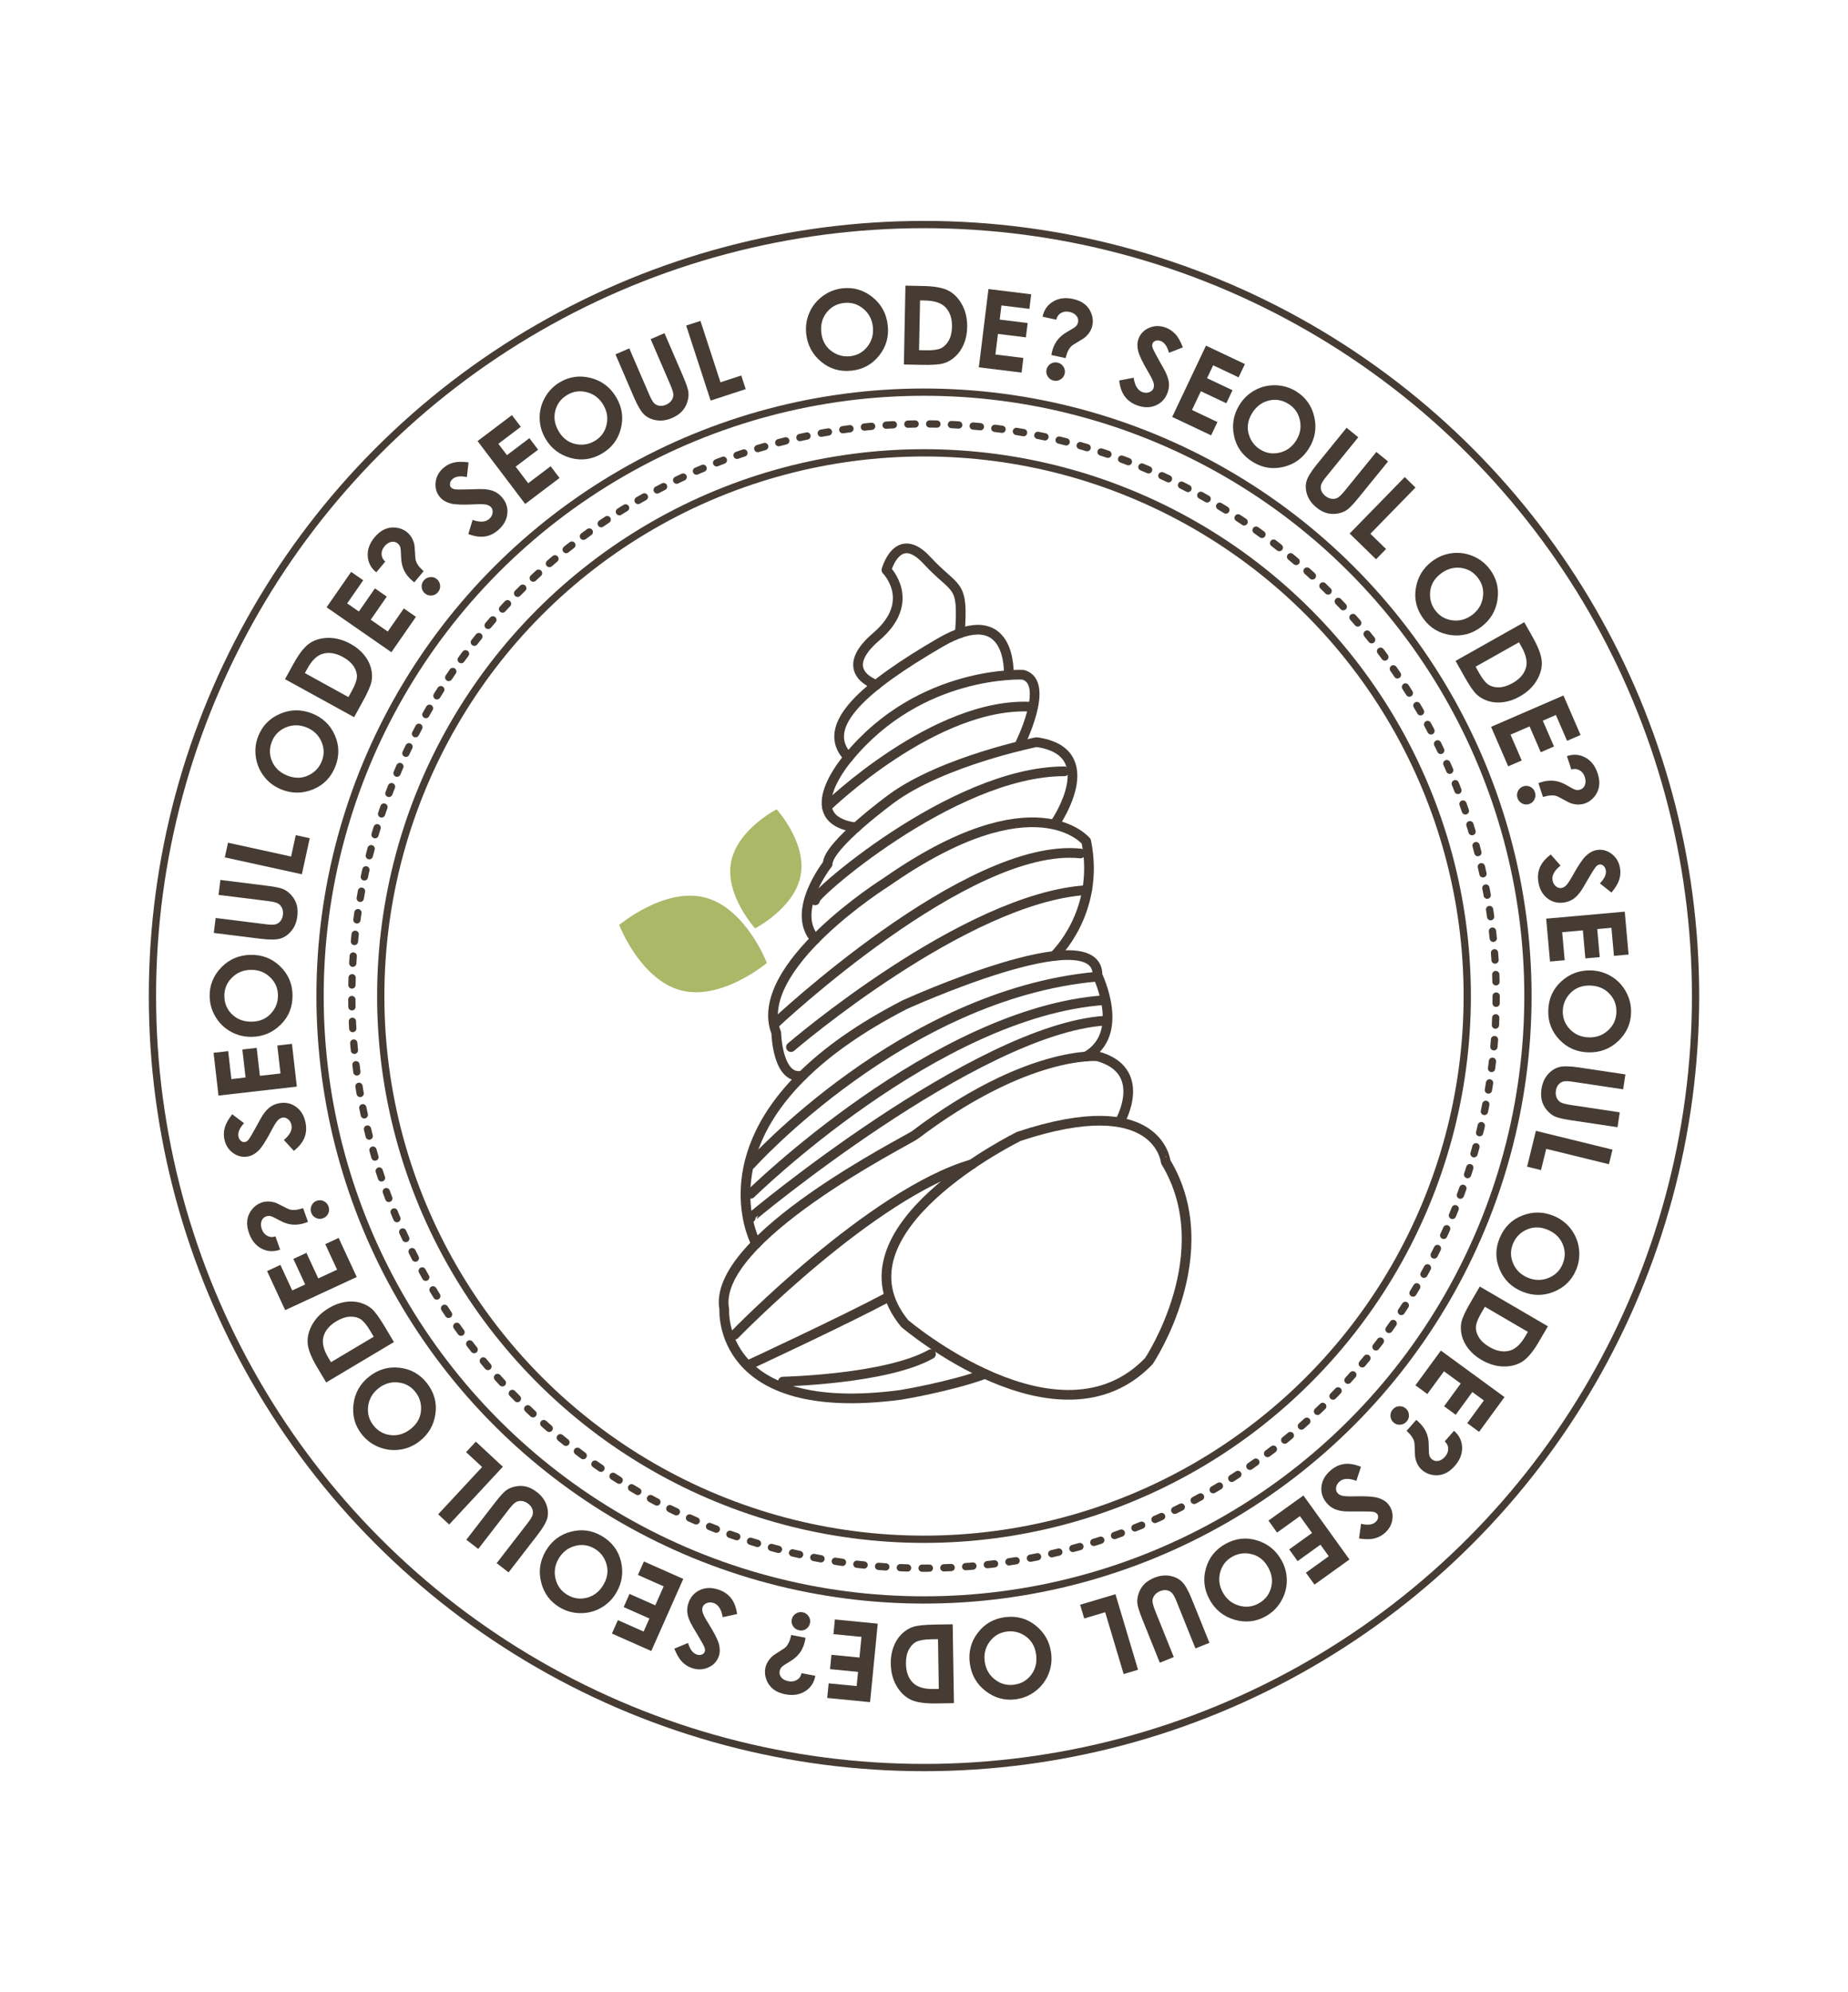 <?xml version="1.0" encoding="utf-8"?>
<!-- Generator: Adobe Illustrator 27.4.0, SVG Export Plug-In . SVG Version: 6.00 Build 0)  -->
<svg version="1.1" id="레이어_1" xmlns="http://www.w3.org/2000/svg" xmlns:xlink="http://www.w3.org/1999/xlink" x="0px"
	 y="0px" viewBox="0 0 762.52 822.05" style="enable-background:new 0 0 762.52 822.05;" xml:space="preserve">
<style type="text/css">
	.st0{fill:none;stroke:#463C33;stroke-width:3;stroke-miterlimit:10;}
	.st1{fill:none;stroke:#463C33;stroke-width:3;stroke-linecap:round;stroke-linejoin:round;stroke-dasharray:2.997,5.994;}
	.st2{fill:#463C33;}
	.st3{fill:none;stroke:#463C33;stroke-width:4;stroke-linecap:round;stroke-linejoin:round;stroke-miterlimit:10;}
	.st4{fill:#ABB868;}
</style>
<g>
	<circle class="st0" cx="381.26" cy="411.02" r="318.36"/>
	<circle class="st0" cx="381.26" cy="411.02" r="249.2"/>
	<circle class="st0" cx="381.26" cy="411.02" r="224.16"/>
	<g>
		<circle class="st1" cx="381.26" cy="411.02" r="236.09"/>
	</g>
</g>
<g>
	<path class="st2" d="M347.69,118.97c4.58-0.5,8.69,0.73,12.35,3.68c3.66,2.95,5.74,6.81,6.26,11.58c0.52,4.72-0.67,8.89-3.57,12.52
		s-6.66,5.69-11.29,6.2c-4.86,0.53-9.07-0.71-12.65-3.71c-3.58-3.01-5.62-6.82-6.13-11.44c-0.34-3.09,0.1-6.02,1.31-8.78
		c1.21-2.76,3.05-5.04,5.5-6.84C341.93,120.37,344.67,119.3,347.69,118.97z M348.29,125.01c-2.99,0.33-5.4,1.64-7.21,3.95
		s-2.54,5.06-2.19,8.27c0.39,3.58,1.98,6.27,4.78,8.07c2.17,1.41,4.55,1.97,7.14,1.69c2.92-0.32,5.29-1.65,7.12-3.98
		c1.82-2.34,2.57-5.05,2.23-8.14c-0.34-3.08-1.66-5.57-3.96-7.48C353.88,125.47,351.25,124.68,348.29,125.01z"/>
	<path class="st2" d="M373.6,117.87l7.34,0.15c4.73,0.09,8.23,0.75,10.51,1.97c2.28,1.22,4.13,3.16,5.57,5.83
		c1.44,2.67,2.12,5.77,2.05,9.29c-0.05,2.51-0.51,4.8-1.39,6.89c-0.87,2.08-2.06,3.81-3.55,5.16c-1.49,1.36-3.1,2.28-4.82,2.78
		c-1.72,0.5-4.69,0.7-8.9,0.62l-7.45-0.15L373.6,117.87z M379.63,123.96l-0.41,20.53l2.88,0.06c2.83,0.06,4.89-0.23,6.18-0.85
		c1.29-0.62,2.35-1.7,3.2-3.21s1.29-3.4,1.33-5.64c0.07-3.45-0.84-6.15-2.74-8.1c-1.71-1.75-4.48-2.66-8.33-2.74L379.63,123.96z"/>
	<path class="st2" d="M407.86,119.27l17.63,2.17l-0.74,6.02l-11.53-1.42l-0.72,5.84l11.53,1.42l-0.73,5.91l-11.53-1.42l-1.04,8.5
		l11.53,1.42l-0.74,6.04l-17.63-2.17L407.86,119.27z"/>
	<path class="st2" d="M435.84,131.92l-5.66-1.23c0.57-2.78,2.02-4.87,4.35-6.26s5.07-1.75,8.22-1.06c2.03,0.44,3.68,1.19,4.94,2.25
		c1.26,1.06,2.17,2.39,2.72,3.99c0.55,1.6,0.66,3.18,0.32,4.73c-0.18,0.85-0.5,1.66-0.96,2.42c-0.45,0.76-1.07,1.51-1.85,2.25
		c-0.46,0.43-1.47,1.1-3.04,2.01c-1.5,0.87-2.46,1.5-2.88,1.9c-0.42,0.4-0.82,0.96-1.21,1.7c-0.38,0.73-0.76,1.78-1.12,3.15
		l-5.86-1.27l0.19-0.98c0.42-1.93,1.15-3.61,2.2-5.03c1.05-1.42,2.52-2.66,4.4-3.7c1.82-1.01,2.94-1.73,3.37-2.17
		s0.71-0.99,0.86-1.67c0.2-0.92-0.02-1.79-0.65-2.6c-0.63-0.81-1.6-1.35-2.89-1.64c-1.33-0.29-2.5-0.13-3.52,0.46
		S436.13,130.7,435.84,131.92z M436.32,149.62c1.05,0.23,1.87,0.78,2.46,1.67c0.58,0.88,0.77,1.83,0.54,2.86
		c-0.22,1.02-0.78,1.82-1.67,2.39c-0.89,0.57-1.86,0.74-2.9,0.51c-1.04-0.23-1.84-0.78-2.41-1.67c-0.57-0.89-0.74-1.84-0.52-2.86
		c0.22-1.02,0.77-1.82,1.65-2.38C434.35,149.57,435.3,149.4,436.32,149.62z"/>
	<path class="st2" d="M488.06,143.36l-5.71,2.21c-0.73-2.66-1.88-4.28-3.45-4.86c-0.76-0.28-1.46-0.31-2.1-0.08s-1.05,0.6-1.24,1.11
		c-0.19,0.51-0.2,1.06-0.02,1.65c0.25,0.78,1.18,2.61,2.81,5.5c1.53,2.67,2.45,4.34,2.74,5c0.74,1.62,1.15,3.07,1.24,4.34
		c0.09,1.27-0.1,2.55-0.58,3.83c-0.92,2.5-2.55,4.25-4.89,5.25c-2.33,0.99-4.89,0.98-7.68-0.05c-2.17-0.8-3.87-2.04-5.09-3.7
		c-1.22-1.66-1.98-3.85-2.29-6.55l5.97-1.14c0.47,3.24,1.67,5.21,3.58,5.92c1,0.37,1.94,0.39,2.84,0.06
		c0.89-0.33,1.48-0.88,1.76-1.64c0.26-0.69,0.25-1.48,0-2.36c-0.26-0.88-1-2.36-2.22-4.43c-2.32-3.94-3.7-6.83-4.13-8.66
		s-0.37-3.48,0.17-4.95c0.78-2.12,2.26-3.63,4.43-4.55c2.17-0.92,4.44-0.94,6.81-0.07c1.52,0.56,2.84,1.45,3.96,2.67
		C486.12,139.06,487.14,140.9,488.06,143.36z"/>
	<path class="st2" d="M497.61,142.63l16.06,7.6l-2.6,5.48l-10.5-4.97l-2.52,5.32l10.5,4.97l-2.55,5.38l-10.5-4.97l-3.67,7.74
		l10.5,4.97l-2.6,5.5l-16.06-7.6L497.61,142.63z"/>
	<path class="st2" d="M534.88,161.54c3.91,2.44,6.38,5.95,7.43,10.53c1.05,4.58,0.3,8.91-2.23,12.97
		c-2.51,4.03-6.03,6.58-10.54,7.64c-4.51,1.06-8.75,0.36-12.71-2.11c-4.14-2.59-6.7-6.17-7.65-10.74c-0.96-4.58-0.2-8.84,2.26-12.78
		c1.65-2.64,3.8-4.67,6.46-6.09c2.66-1.42,5.51-2.08,8.55-1.98C529.49,159.08,532.3,159.93,534.88,161.54z M531.62,166.65
		c-2.56-1.59-5.26-2.05-8.11-1.35s-5.13,2.41-6.84,5.15c-1.9,3.05-2.32,6.15-1.23,9.3c0.84,2.45,2.36,4.37,4.56,5.74
		c2.49,1.56,5.18,1.98,8.06,1.27c2.88-0.71,5.14-2.38,6.79-5.02c1.64-2.63,2.14-5.4,1.51-8.33
		C535.73,170.48,534.15,168.23,531.62,166.65z"/>
	<path class="st2" d="M555.63,176.52l4.82,3.92l-13.27,16.33c-1.14,1.41-1.83,2.5-2.06,3.28c-0.23,0.78-0.2,1.58,0.08,2.39
		c0.28,0.81,0.83,1.54,1.63,2.19c0.85,0.69,1.73,1.09,2.66,1.2s1.75-0.04,2.48-0.45s1.77-1.46,3.15-3.15l12.79-15.73l4.82,3.92
		l-12.24,15.06c-2.06,2.54-3.64,4.19-4.73,4.94c-1.09,0.75-2.41,1.26-3.96,1.52c-1.55,0.26-3.03,0.18-4.44-0.23
		s-2.82-1.19-4.21-2.33c-1.83-1.49-3.08-3.2-3.76-5.15c-0.67-1.94-0.79-3.79-0.34-5.52c0.44-1.74,1.89-4.11,4.34-7.12L555.63,176.52
		z"/>
	<path class="st2" d="M579.63,196.86l4.43,4.33l-18.61,19.06l6.46,6.31l-4.13,4.23l-10.89-10.63L579.63,196.86z"/>
	<path class="st2" d="M614.77,234.96c2.76,3.69,3.8,7.85,3.12,12.5c-0.68,4.65-2.94,8.41-6.78,11.28c-3.8,2.85-8,3.95-12.59,3.3
		c-4.59-0.65-8.29-2.84-11.08-6.57c-2.93-3.91-4.01-8.17-3.24-12.78c0.77-4.61,3.01-8.31,6.73-11.09c2.49-1.86,5.23-2.98,8.23-3.34
		s5.89,0.06,8.69,1.25C610.64,230.71,612.95,232.52,614.77,234.96z M609.88,238.54c-1.8-2.41-4.16-3.81-7.07-4.2
		s-5.65,0.39-8.24,2.32c-2.88,2.16-4.39,4.9-4.51,8.22c-0.11,2.59,0.62,4.92,2.17,7c1.76,2.35,4.11,3.72,7.05,4.1
		c2.94,0.38,5.65-0.36,8.15-2.22c2.48-1.86,3.95-4.26,4.42-7.21C612.32,243.6,611.67,240.93,609.88,238.54z"/>
	<path class="st2" d="M628.94,256.75l3.6,6.4c2.32,4.12,3.53,7.47,3.64,10.05c0.11,2.58-0.63,5.16-2.2,7.76s-3.89,4.75-6.96,6.48
		c-2.19,1.23-4.4,2-6.64,2.3c-2.24,0.3-4.32,0.16-6.25-0.44c-1.93-0.6-3.54-1.51-4.84-2.74s-2.98-3.68-5.05-7.35l-3.65-6.49
		L628.94,256.75z M626.75,265.04l-17.89,10.07l1.41,2.51c1.39,2.47,2.68,4.1,3.87,4.89c1.19,0.79,2.66,1.17,4.39,1.12
		c1.74-0.05,3.58-0.62,5.54-1.72c3.01-1.69,4.87-3.85,5.59-6.47c0.64-2.36,0.02-5.21-1.87-8.57L626.75,265.04z"/>
	<path class="st2" d="M645.11,286.99l7.06,16.3l-5.56,2.41l-4.62-10.66l-5.4,2.34l4.62,10.66l-5.46,2.37l-4.62-10.66l-7.86,3.4
		l4.62,10.66l-5.58,2.42l-7.06-16.3L645.11,286.99z"/>
	<path class="st2" d="M633.34,326.9c0.34,1.02,0.27,2.01-0.19,2.96c-0.46,0.95-1.19,1.59-2.19,1.92s-1.96,0.25-2.91-0.24
		c-0.94-0.48-1.58-1.23-1.91-2.24c-0.33-1.01-0.26-1.98,0.22-2.92c0.48-0.94,1.21-1.57,2.21-1.9s1.96-0.25,2.89,0.22
		S633.02,325.9,633.34,326.9z M648.36,317.53l-1.81-5.51c2.69-0.91,5.22-0.72,7.6,0.58c2.38,1.3,4.07,3.49,5.08,6.55
		c0.65,1.98,0.83,3.78,0.56,5.4c-0.27,1.63-0.96,3.08-2.06,4.37c-1.1,1.28-2.41,2.17-3.92,2.67c-0.83,0.27-1.68,0.4-2.57,0.4
		c-0.89,0-1.84-0.16-2.87-0.46c-0.6-0.18-1.69-0.71-3.27-1.6c-1.51-0.86-2.54-1.36-3.1-1.52c-0.56-0.16-1.25-0.22-2.07-0.18
		c-0.83,0.04-1.92,0.25-3.28,0.63l-1.87-5.7l0.94-0.33c1.88-0.62,3.7-0.83,5.46-0.65s3.57,0.83,5.42,1.93
		c1.79,1.06,2.98,1.66,3.57,1.81s1.22,0.11,1.88-0.1c0.9-0.29,1.54-0.92,1.91-1.87s0.36-2.06-0.05-3.32
		c-0.42-1.29-1.15-2.22-2.18-2.8C650.68,317.25,649.57,317.15,648.36,317.53z"/>
	<path class="st2" d="M664.93,368.33l-4.79-3.8c1.92-1.98,2.74-3.79,2.44-5.44c-0.14-0.8-0.47-1.42-0.99-1.85
		c-0.52-0.43-1.05-0.6-1.58-0.5c-0.54,0.1-1.01,0.37-1.43,0.82c-0.55,0.61-1.66,2.35-3.32,5.21c-1.53,2.68-2.5,4.31-2.92,4.89
		c-1.03,1.46-2.06,2.55-3.11,3.27c-1.05,0.72-2.25,1.2-3.6,1.44c-2.63,0.47-4.96-0.05-7-1.56c-2.04-1.51-3.32-3.73-3.84-6.65
		c-0.41-2.28-0.21-4.37,0.61-6.26c0.81-1.89,2.31-3.66,4.49-5.29l4.01,4.57c-2.56,2.05-3.65,4.08-3.29,6.08
		c0.19,1.05,0.65,1.87,1.39,2.48c0.74,0.6,1.5,0.83,2.3,0.69c0.73-0.13,1.4-0.53,2.03-1.2s1.53-2.05,2.7-4.15
		c2.22-4,4.01-6.65,5.38-7.94c1.36-1.29,2.82-2.08,4.35-2.36c2.22-0.4,4.28,0.11,6.17,1.52c1.89,1.41,3.06,3.36,3.51,5.84
		c0.29,1.6,0.19,3.19-0.29,4.77C667.66,364.49,666.59,366.3,664.93,368.33z"/>
	<path class="st2" d="M670.4,376.2l1.58,17.69l-6.04,0.54l-1.03-11.57l-5.86,0.52l1.03,11.57l-5.93,0.53l-1.03-11.57l-8.53,0.76
		l1.03,11.57l-6.06,0.54l-1.58-17.7L670.4,376.2z"/>
	<path class="st2" d="M673.01,417.84c-0.11,4.6-1.88,8.52-5.29,11.75c-3.41,3.23-7.52,4.79-12.31,4.67
		c-4.75-0.12-8.73-1.85-11.93-5.2c-3.21-3.35-4.76-7.35-4.64-12.02c0.12-4.88,1.91-8.9,5.36-12.05s7.51-4.67,12.15-4.55
		c3.11,0.08,5.95,0.9,8.53,2.47c2.57,1.57,4.59,3.69,6.05,6.36C672.39,411.95,673.09,414.8,673.01,417.84z M666.96,417.63
		c0.07-3.01-0.91-5.57-2.96-7.67c-2.04-2.1-4.68-3.19-7.91-3.27c-3.6-0.09-6.48,1.13-8.63,3.67c-1.69,1.97-2.56,4.25-2.62,6.85
		c-0.07,2.94,0.93,5.46,3,7.58c2.07,2.12,4.67,3.21,7.78,3.29c3.1,0.08,5.74-0.9,7.94-2.93
		C665.75,423.12,666.88,420.61,666.96,417.63z"/>
	<path class="st2" d="M670.67,443.35l-0.92,6.15l-20.81-3.12c-1.79-0.27-3.08-0.3-3.87-0.1c-0.79,0.2-1.46,0.63-2.02,1.29
		c-0.55,0.66-0.91,1.49-1.06,2.51c-0.16,1.08-0.05,2.05,0.33,2.9c0.38,0.85,0.93,1.49,1.65,1.9c0.72,0.41,2.16,0.78,4.32,1.11
		l20.05,3.01l-0.92,6.15l-19.19-2.88c-3.24-0.49-5.46-1-6.66-1.56s-2.31-1.43-3.32-2.63s-1.7-2.52-2.06-3.94s-0.41-3.03-0.14-4.81
		c0.35-2.33,1.19-4.28,2.52-5.85c1.33-1.57,2.86-2.6,4.58-3.11c1.72-0.5,4.5-0.46,8.34,0.11L670.67,443.35z"/>
	<path class="st2" d="M665.35,474.4l-1.48,6.02l-25.87-6.35l-2.15,8.77l-5.74-1.41l3.63-14.78L665.35,474.4z"/>
	<path class="st2" d="M650.33,524.03c-1.78,4.25-4.85,7.25-9.21,9.02c-4.36,1.76-8.74,1.72-13.16-0.14
		c-4.38-1.84-7.45-4.9-9.22-9.19c-1.77-4.29-1.75-8.58,0.06-12.88c1.89-4.5,5.02-7.59,9.38-9.27s8.69-1.61,12.97,0.19
		c2.87,1.2,5.22,3.01,7.04,5.4s2.93,5.11,3.32,8.13S651.5,521.23,650.33,524.03z M644.76,521.62c1.17-2.78,1.18-5.52,0.04-8.22
		c-1.14-2.7-3.19-4.68-6.17-5.93c-3.32-1.39-6.44-1.3-9.38,0.27c-2.29,1.22-3.93,3.02-4.94,5.42c-1.14,2.71-1.13,5.43,0.03,8.16
		c1.16,2.73,3.17,4.69,6.04,5.9c2.86,1.2,5.68,1.25,8.46,0.16C641.64,526.29,643.61,524.38,644.76,521.62z"/>
	<path class="st2" d="M638.69,547.29l-3.7,6.34c-2.38,4.08-4.66,6.83-6.83,8.22c-2.17,1.39-4.77,2.07-7.8,2.02
		c-3.03-0.04-6.07-0.96-9.11-2.73c-2.17-1.26-3.95-2.79-5.34-4.56s-2.32-3.65-2.78-5.62c-0.46-1.96-0.49-3.82-0.08-5.56
		c0.4-1.74,1.67-4.44,3.79-8.08l3.75-6.43L638.69,547.29z M630.43,549.59l-17.73-10.35l-1.45,2.48c-1.43,2.45-2.18,4.38-2.26,5.81
		c-0.08,1.43,0.34,2.88,1.25,4.36s2.34,2.78,4.28,3.91c2.98,1.74,5.79,2.26,8.41,1.55c2.36-0.64,4.5-2.62,6.44-5.95L630.43,549.59z"
		/>
	<path class="st2" d="M620.79,576.51l-10.49,14.34l-4.89-3.58l6.86-9.38l-4.75-3.47l-6.86,9.38l-4.8-3.51l6.86-9.38l-6.91-5.05
		l-6.86,9.38l-4.91-3.59l10.49-14.34L620.79,576.51z"/>
	<path class="st2" d="M580.42,586.57c-0.71,0.81-1.59,1.25-2.65,1.33c-1.06,0.08-1.98-0.22-2.76-0.92
		c-0.79-0.69-1.21-1.57-1.27-2.62c-0.06-1.06,0.26-1.98,0.96-2.78s1.58-1.23,2.63-1.29c1.05-0.07,1.97,0.25,2.75,0.94
		s1.21,1.56,1.28,2.6S581.12,585.79,580.42,586.57z M596.12,594.77l3.83-4.35c2.15,1.85,3.27,4.14,3.35,6.85
		c0.08,2.71-0.94,5.28-3.08,7.7c-1.38,1.56-2.83,2.63-4.37,3.22c-1.54,0.59-3.14,0.73-4.81,0.44c-1.67-0.3-3.09-0.97-4.29-2.03
		c-0.65-0.58-1.2-1.25-1.65-2.01c-0.45-0.77-0.8-1.67-1.06-2.71c-0.15-0.61-0.25-1.82-0.28-3.63c-0.03-1.73-0.11-2.88-0.26-3.44
		c-0.14-0.56-0.44-1.19-0.89-1.88s-1.19-1.53-2.21-2.51l3.96-4.5l0.76,0.64c1.48,1.31,2.59,2.77,3.33,4.38
		c0.73,1.61,1.1,3.49,1.08,5.65c0,2.08,0.08,3.41,0.25,4c0.17,0.58,0.52,1.11,1.04,1.56c0.71,0.62,1.57,0.86,2.58,0.7
		c1.01-0.16,1.96-0.74,2.84-1.73c0.9-1.02,1.33-2.12,1.31-3.3C597.53,596.63,597.05,595.61,596.12,594.77z"/>
	<path class="st2" d="M560.76,634.85l0.84-6.06c2.68,0.65,4.66,0.43,5.92-0.66c0.62-0.53,0.98-1.13,1.09-1.8s-0.02-1.21-0.37-1.62
		c-0.36-0.41-0.83-0.68-1.43-0.81c-0.8-0.17-2.86-0.23-6.17-0.21c-3.08,0.04-4.98,0.03-5.7-0.03c-1.78-0.14-3.25-0.48-4.4-1.02
		c-1.15-0.54-2.18-1.32-3.07-2.36c-1.74-2.02-2.48-4.3-2.22-6.82c0.26-2.52,1.52-4.75,3.77-6.69c1.76-1.51,3.66-2.4,5.7-2.66
		c2.04-0.26,4.33,0.13,6.84,1.18l-1.9,5.78c-3.06-1.16-5.37-1.07-6.91,0.26c-0.81,0.69-1.28,1.51-1.43,2.45
		c-0.14,0.94,0.05,1.72,0.58,2.33c0.48,0.56,1.17,0.94,2.06,1.14c0.9,0.2,2.54,0.27,4.95,0.21c4.57-0.12,7.76,0.08,9.57,0.59
		c1.81,0.52,3.22,1.37,4.24,2.55c1.47,1.71,2.08,3.74,1.83,6.09c-0.25,2.35-1.33,4.34-3.25,5.99c-1.23,1.06-2.65,1.78-4.25,2.17
		C565.45,635.24,563.35,635.24,560.76,634.85z"/>
	<path class="st2" d="M556.81,643.52l-14.43,10.37l-3.54-4.92l9.43-6.78l-3.43-4.78l-9.43,6.78l-3.47-4.83l9.43-6.78l-5-6.95
		l-9.43,6.78l-3.55-4.94l14.43-10.36L556.81,643.52z"/>
	<path class="st2" d="M522.23,666.98c-4.02,2.24-8.29,2.71-12.81,1.41s-7.94-4.04-10.27-8.23c-2.31-4.15-2.84-8.46-1.58-12.92
		s3.92-7.83,8-10.1c4.27-2.38,8.64-2.88,13.1-1.5s7.83,4.1,10.09,8.16c1.51,2.72,2.25,5.58,2.2,8.6c-0.05,3.01-0.85,5.83-2.41,8.44
		C527,663.45,524.89,665.5,522.23,666.98z M519.34,661.65c2.63-1.46,4.33-3.61,5.11-6.44s0.38-5.65-1.2-8.48
		c-1.75-3.14-4.26-5-7.54-5.58c-2.55-0.45-4.96-0.05-7.23,1.21c-2.57,1.43-4.24,3.57-5.01,6.44c-0.77,2.86-0.4,5.65,1.11,8.37
		c1.51,2.71,3.69,4.49,6.55,5.35C514,663.39,516.74,663.1,519.34,661.65z"/>
	<path class="st2" d="M499.03,677.9l-5.77,2.32l-7.85-19.53c-0.68-1.68-1.3-2.81-1.88-3.39c-0.57-0.58-1.28-0.94-2.13-1.09
		c-0.85-0.14-1.75-0.02-2.71,0.36c-1.01,0.41-1.79,0.99-2.34,1.75c-0.54,0.76-0.81,1.55-0.81,2.38c0.01,0.83,0.42,2.26,1.23,4.28
		l7.56,18.81l-5.77,2.32l-7.24-18c-1.22-3.04-1.9-5.21-2.03-6.53c-0.13-1.32,0.07-2.71,0.59-4.2c0.52-1.48,1.31-2.74,2.36-3.77
		c1.05-1.03,2.41-1.88,4.08-2.56c2.19-0.88,4.3-1.14,6.32-0.79c2.03,0.35,3.69,1.15,5,2.38c1.31,1.23,2.68,3.65,4.13,7.25
		L499.03,677.9z"/>
	<path class="st2" d="M469.58,689.03l-5.94,1.77l-7.62-25.52l-8.65,2.58l-1.69-5.66l14.58-4.35L469.58,689.03z"/>
	<path class="st2" d="M419.16,701.21c-4.56,0.61-8.71-0.51-12.44-3.37s-5.91-6.67-6.55-11.42c-0.63-4.71,0.45-8.91,3.25-12.6
		s6.51-5.85,11.14-6.48c4.84-0.65,9.09,0.48,12.74,3.4s5.79,6.68,6.41,11.28c0.42,3.08,0.05,6.02-1.09,8.81s-2.92,5.11-5.33,6.98
		C424.88,699.67,422.17,700.8,419.16,701.21z M418.42,695.19c2.99-0.4,5.36-1.78,7.11-4.13c1.75-2.35,2.42-5.12,1.99-8.33
		c-0.48-3.57-2.14-6.22-4.98-7.95c-2.21-1.36-4.6-1.86-7.17-1.51c-2.91,0.39-5.25,1.78-7.02,4.16c-1.77,2.38-2.44,5.11-2.03,8.2
		c0.41,3.07,1.79,5.53,4.14,7.38C412.81,694.86,415.46,695.59,418.42,695.19z"/>
	<path class="st2" d="M393.61,702.8l-7.34,0.12c-4.73,0.08-8.25-0.45-10.57-1.59s-4.24-3.01-5.77-5.63
		c-1.53-2.62-2.33-5.69-2.38-9.21c-0.04-2.51,0.34-4.82,1.14-6.93c0.8-2.12,1.92-3.88,3.36-5.29c1.44-1.41,3.02-2.39,4.72-2.95
		c1.7-0.56,4.66-0.87,8.87-0.94l7.45-0.12L393.61,702.8z M387.37,696.93l-0.33-20.53l-2.88,0.05c-2.83,0.05-4.88,0.4-6.15,1.07
		c-1.27,0.67-2.29,1.78-3.08,3.33s-1.16,3.44-1.12,5.69c0.06,3.46,1.07,6.12,3.03,7.99c1.77,1.68,4.58,2.5,8.43,2.43L387.37,696.93z
		"/>
	<path class="st2" d="M359.01,702.39l-17.68-1.73l0.59-6.03l11.56,1.13l0.57-5.86l-11.56-1.13l0.58-5.92l11.56,1.13l0.83-8.52
		l-11.56-1.13l0.59-6.06l17.68,1.73L359.01,702.39z"/>
	<path class="st2" d="M330.73,690.43l5.69,1.09c-0.5,2.79-1.9,4.92-4.19,6.37c-2.29,1.45-5.02,1.87-8.19,1.26
		c-2.04-0.39-3.71-1.1-5-2.13c-1.29-1.03-2.23-2.33-2.82-3.92s-0.74-3.16-0.44-4.72c0.16-0.85,0.46-1.67,0.9-2.44
		c0.43-0.77,1.03-1.54,1.79-2.29c0.44-0.44,1.44-1.14,2.99-2.09c1.48-0.9,2.42-1.56,2.83-1.97c0.41-0.41,0.8-0.98,1.16-1.73
		c0.37-0.74,0.71-1.8,1.04-3.18l5.89,1.13l-0.17,0.98c-0.37,1.94-1.06,3.64-2.08,5.09s-2.45,2.72-4.31,3.8
		c-1.79,1.05-2.9,1.8-3.31,2.25s-0.69,1.01-0.82,1.69c-0.18,0.93,0.06,1.79,0.71,2.58s1.63,1.31,2.93,1.56
		c1.33,0.25,2.5,0.07,3.51-0.55C329.85,692.6,330.48,691.67,330.73,690.43z M329.81,672.76c-1.06-0.2-1.89-0.74-2.5-1.6
		c-0.61-0.87-0.81-1.82-0.62-2.84s0.73-1.84,1.61-2.43c0.88-0.59,1.84-0.79,2.88-0.59c1.04,0.2,1.86,0.74,2.45,1.61
		c0.59,0.87,0.79,1.82,0.59,2.85s-0.73,1.84-1.59,2.42C331.79,672.76,330.84,672.95,329.81,672.76z"/>
	<path class="st2" d="M278.24,680.31l5.65-2.35c0.8,2.64,1.99,4.23,3.57,4.77c0.77,0.26,1.47,0.27,2.1,0.03s1.03-0.63,1.21-1.14
		c0.18-0.52,0.17-1.06-0.02-1.64c-0.27-0.78-1.25-2.58-2.95-5.42c-1.6-2.63-2.55-4.28-2.86-4.93c-0.78-1.61-1.23-3.04-1.35-4.31
		c-0.12-1.26,0.04-2.55,0.48-3.84c0.86-2.53,2.45-4.32,4.76-5.37c2.31-1.05,4.87-1.1,7.68-0.14c2.19,0.75,3.92,1.94,5.18,3.57
		s2.08,3.79,2.45,6.49l-5.94,1.29c-0.55-3.23-1.79-5.17-3.72-5.83c-1.01-0.34-1.95-0.34-2.84,0.01s-1.46,0.91-1.72,1.68
		c-0.24,0.7-0.22,1.48,0.06,2.36c0.28,0.88,1.05,2.33,2.33,4.37c2.42,3.88,3.87,6.73,4.34,8.55c0.47,1.82,0.46,3.47-0.05,4.95
		c-0.73,2.14-2.17,3.69-4.32,4.66s-4.42,1.05-6.81,0.24c-1.54-0.52-2.88-1.38-4.03-2.57C280.28,684.56,279.22,682.75,278.24,680.31z
		"/>
	<path class="st2" d="M268.73,681.29l-16.24-7.2l2.46-5.54l10.62,4.71l2.39-5.38l-10.62-4.71l2.41-5.44l10.62,4.71l3.47-7.83
		l-10.62-4.71l2.47-5.56l16.24,7.2L268.73,681.29z"/>
	<path class="st2" d="M230.99,663.32c-3.97-2.34-6.53-5.79-7.69-10.34c-1.16-4.55-0.52-8.9,1.91-13.03
		c2.41-4.09,5.86-6.72,10.35-7.9c4.49-1.17,8.74-0.58,12.76,1.79c4.21,2.48,6.85,6,7.92,10.55c1.07,4.55,0.42,8.83-1.94,12.83
		c-1.58,2.68-3.68,4.76-6.3,6.25c-2.62,1.48-5.46,2.22-8.5,2.19C236.45,665.65,233.61,664.86,230.99,663.32z M234.13,658.13
		c2.6,1.53,5.31,1.91,8.14,1.15c2.83-0.76,5.07-2.53,6.71-5.32c1.83-3.1,2.16-6.21,1-9.32c-0.9-2.43-2.47-4.31-4.7-5.62
		c-2.53-1.49-5.23-1.85-8.09-1.07c-2.86,0.78-5.08,2.51-6.66,5.19c-1.57,2.67-2.01,5.46-1.3,8.36
		C229.92,654.4,231.56,656.61,234.13,658.13z"/>
	<path class="st2" d="M209.85,648.84l-4.92-3.8l12.87-16.65c1.11-1.43,1.77-2.55,1.97-3.33c0.21-0.79,0.16-1.58-0.14-2.39
		c-0.3-0.8-0.86-1.52-1.68-2.15c-0.86-0.67-1.76-1.04-2.69-1.13s-1.75,0.08-2.46,0.51c-0.71,0.43-1.74,1.5-3.07,3.23l-12.39,16.04
		l-4.92-3.8l11.86-15.35c2-2.59,3.54-4.28,4.6-5.05c1.07-0.78,2.37-1.32,3.92-1.61c1.54-0.3,3.03-0.26,4.45,0.12
		c1.42,0.38,2.84,1.12,4.27,2.22c1.87,1.44,3.16,3.13,3.88,5.05c0.72,1.93,0.88,3.76,0.48,5.51c-0.4,1.75-1.79,4.16-4.16,7.23
		L209.85,648.84z"/>
	<path class="st2" d="M185.34,629.09l-4.54-4.22l18.13-19.51l-6.61-6.14l4.02-4.33l11.15,10.36L185.34,629.09z"/>
	<path class="st2" d="M149.28,591.88c-2.85-3.62-3.99-7.76-3.42-12.42c0.57-4.67,2.73-8.48,6.5-11.45c3.73-2.94,7.9-4.14,12.51-3.61
		c4.61,0.53,8.35,2.63,11.24,6.29c3.02,3.84,4.21,8.07,3.56,12.7c-0.65,4.63-2.8,8.38-6.45,11.26c-2.44,1.93-5.16,3.11-8.14,3.54
		c-2.98,0.43-5.89,0.09-8.72-1.04S151.17,594.27,149.28,591.88z M154.09,588.18c1.86,2.37,4.25,3.71,7.17,4.02
		c2.92,0.32,5.64-0.53,8.18-2.53c2.83-2.23,4.26-5,4.31-8.33c0.04-2.59-0.74-4.91-2.35-6.95c-1.82-2.31-4.2-3.62-7.15-3.93
		c-2.95-0.31-5.64,0.5-8.09,2.43c-2.43,1.92-3.85,4.36-4.24,7.32C151.52,583.19,152.24,585.84,154.09,588.18z"/>
	<path class="st2" d="M134.59,570.46l-3.76-6.3c-2.42-4.06-3.72-7.38-3.89-9.96c-0.17-2.58,0.5-5.18,2.01-7.81
		c1.51-2.63,3.77-4.85,6.8-6.65c2.15-1.28,4.35-2.11,6.58-2.47c2.23-0.36,4.32-0.27,6.26,0.28c1.94,0.55,3.58,1.42,4.91,2.62
		c1.33,1.2,3.08,3.61,5.23,7.23l3.81,6.4L134.59,570.46z M136.57,562.11l17.64-10.51l-1.47-2.47c-1.45-2.43-2.78-4.03-3.99-4.79
		c-1.21-0.76-2.68-1.1-4.42-1.01c-1.73,0.09-3.57,0.71-5.49,1.86c-2.97,1.77-4.78,3.97-5.42,6.6c-0.58,2.37,0.11,5.21,2.08,8.52
		L136.57,562.11z"/>
	<path class="st2" d="M117.67,540.63l-7.47-16.12l5.5-2.55l4.88,10.54l5.34-2.47l-4.88-10.54l5.4-2.5l4.88,10.54l7.77-3.6
		l-4.88-10.54l5.52-2.56l7.47,16.12L117.67,540.63z"/>
	<path class="st2" d="M113.65,510.19l1.94,5.46c-2.67,0.98-5.2,0.85-7.61-0.39c-2.41-1.24-4.16-3.38-5.24-6.42
		c-0.7-1.96-0.93-3.76-0.7-5.39c0.23-1.63,0.88-3.1,1.95-4.42c1.07-1.31,2.35-2.23,3.85-2.77c0.82-0.29,1.67-0.45,2.56-0.46
		c0.89-0.02,1.85,0.11,2.88,0.38c0.61,0.16,1.71,0.67,3.31,1.52c1.53,0.82,2.57,1.3,3.13,1.44c0.56,0.15,1.25,0.19,2.08,0.13
		s1.91-0.3,3.27-0.72l2.01,5.65l-0.93,0.35c-1.86,0.66-3.67,0.92-5.44,0.78c-1.76-0.14-3.58-0.74-5.46-1.79
		c-1.82-1.01-3.02-1.59-3.62-1.72c-0.6-0.13-1.22-0.08-1.87,0.15c-0.89,0.32-1.51,0.96-1.86,1.92c-0.35,0.96-0.31,2.07,0.14,3.32
		c0.46,1.28,1.21,2.19,2.25,2.75C111.34,510.53,112.46,510.6,113.65,510.19z M128.43,500.44c-0.36-1.01-0.32-2,0.12-2.97
		c0.44-0.96,1.15-1.62,2.14-1.97c0.99-0.35,1.96-0.3,2.91,0.16c0.95,0.46,1.61,1.19,1.96,2.19c0.36,1,0.31,1.98-0.14,2.93
		c-0.45,0.95-1.17,1.6-2.16,1.95c-0.99,0.35-1.95,0.3-2.89-0.14C129.43,502.15,128.78,501.43,128.43,500.44z"/>
	<path class="st2" d="M95.81,459.8l4.89,3.68c-1.87,2.03-2.64,3.86-2.31,5.5c0.16,0.8,0.51,1.4,1.04,1.82
		c0.53,0.42,1.06,0.57,1.6,0.46c0.53-0.11,1-0.39,1.41-0.85c0.54-0.62,1.6-2.39,3.18-5.29c1.46-2.71,2.4-4.37,2.8-4.96
		c0.99-1.49,2-2.6,3.03-3.35c1.03-0.75,2.22-1.26,3.56-1.53c2.62-0.54,4.96-0.07,7.04,1.38c2.08,1.46,3.41,3.64,4.01,6.55
		c0.47,2.27,0.31,4.36-0.45,6.28c-0.77,1.91-2.22,3.71-4.36,5.4l-4.12-4.47c2.5-2.11,3.55-4.17,3.14-6.16
		c-0.21-1.04-0.7-1.86-1.45-2.44c-0.75-0.58-1.53-0.8-2.32-0.63c-0.72,0.15-1.39,0.56-2,1.25c-0.61,0.68-1.48,2.09-2.59,4.22
		c-2.12,4.05-3.85,6.75-5.18,8.07c-1.33,1.33-2.76,2.15-4.29,2.46c-2.21,0.45-4.28,0-6.21-1.36c-1.93-1.36-3.15-3.28-3.65-5.75
		c-0.33-1.59-0.27-3.18,0.17-4.77C93.18,463.71,94.2,461.88,95.81,459.8z"/>
	<path class="st2" d="M90.15,452.09l-2.02-17.65l6.02-0.69l1.32,11.54l5.85-0.67L100,433.08l5.91-0.68l1.32,11.54l8.51-0.97
		l-1.32-11.54l6.04-0.69l2.02,17.65L90.15,452.09z"/>
	<path class="st2" d="M86.51,411.15c-0.07-4.6,1.53-8.59,4.81-11.96s7.32-5.09,12.11-5.17c4.75-0.08,8.79,1.49,12.14,4.71
		c3.34,3.22,5.05,7.15,5.13,11.82c0.08,4.88-1.54,8.97-4.87,12.26c-3.32,3.29-7.31,4.97-11.96,5.04c-3.11,0.05-5.98-0.66-8.62-2.12
		s-4.74-3.5-6.31-6.11C87.37,417.01,86.56,414.19,86.51,411.15z M92.57,411.11c0.05,3.01,1.14,5.53,3.26,7.54
		c2.13,2.02,4.81,3,8.04,2.95c3.6-0.06,6.42-1.4,8.48-4.01c1.6-2.03,2.39-4.35,2.34-6.95c-0.05-2.94-1.15-5.42-3.31-7.46
		c-2.16-2.03-4.79-3.02-7.9-2.97c-3.1,0.05-5.7,1.13-7.81,3.25C93.56,405.58,92.53,408.13,92.57,411.11z"/>
	<path class="st2" d="M88.22,384.98l0.77-6.17l20.88,2.6c1.8,0.22,3.09,0.23,3.88,0c0.79-0.22,1.45-0.67,1.98-1.34s0.87-1.52,1-2.54
		c0.14-1.08,0-2.05-0.4-2.89c-0.4-0.84-0.96-1.46-1.7-1.86c-0.73-0.4-2.18-0.73-4.34-1l-20.12-2.5l0.77-6.17l19.25,2.4
		c3.25,0.4,5.48,0.87,6.69,1.39c1.21,0.52,2.34,1.37,3.38,2.55c1.04,1.18,1.76,2.48,2.16,3.89c0.4,1.42,0.48,3.02,0.26,4.8
		c-0.29,2.34-1.08,4.31-2.38,5.91c-1.29,1.6-2.79,2.67-4.5,3.22c-1.71,0.55-4.49,0.58-8.34,0.1L88.22,384.98z"/>
	<path class="st2" d="M92.76,353.8l1.33-6.05l26.02,5.7l1.93-8.82l5.77,1.26l-3.26,14.87L92.76,353.8z"/>
	<path class="st2" d="M106.54,303.81c1.68-4.29,4.67-7.37,8.98-9.24c4.31-1.87,8.7-1.94,13.16-0.2c4.42,1.73,7.57,4.71,9.45,8.95
		c1.87,4.24,1.96,8.53,0.27,12.88c-1.78,4.55-4.83,7.72-9.15,9.5c-4.32,1.78-8.65,1.83-12.97,0.14c-2.9-1.13-5.29-2.87-7.17-5.23
		c-1.88-2.35-3.06-5.03-3.52-8.04C105.11,309.56,105.43,306.64,106.54,303.81z M112.16,306.08c-1.1,2.81-1.04,5.55,0.16,8.22
		c1.2,2.67,3.31,4.6,6.32,5.77c3.35,1.31,6.47,1.14,9.36-0.5c2.26-1.27,3.86-3.12,4.8-5.54c1.07-2.74,0.99-5.45-0.24-8.15
		c-1.23-2.7-3.29-4.61-6.19-5.75c-2.88-1.13-5.71-1.11-8.46,0.05C115.17,301.33,113.24,303.3,112.16,306.08z"/>
	<path class="st2" d="M117.6,280.26l3.54-6.43c2.28-4.14,4.49-6.94,6.63-8.39c2.14-1.45,4.72-2.19,7.75-2.22
		c3.03-0.03,6.09,0.8,9.18,2.5c2.2,1.21,4.01,2.69,5.45,4.43s2.41,3.59,2.92,5.54c0.51,1.95,0.58,3.81,0.22,5.56
		c-0.36,1.75-1.56,4.48-3.59,8.17l-3.59,6.53L117.6,280.26z M125.79,277.75l17.98,9.9l1.39-2.52c1.37-2.48,2.07-4.44,2.12-5.87
		c0.05-1.43-0.41-2.87-1.36-4.32c-0.95-1.45-2.41-2.72-4.38-3.8c-3.03-1.67-5.84-2.11-8.44-1.34c-2.34,0.7-4.44,2.73-6.29,6.11
		L125.79,277.75z"/>
	<path class="st2" d="M134.76,250.59l10.13-14.6l4.98,3.46l-6.62,9.54l4.83,3.35l6.62-9.54l4.89,3.39l-6.62,9.54l7.03,4.88
		l6.62-9.54l5,3.47l-10.13,14.6L134.76,250.59z"/>
	<path class="st2" d="M158.97,231.74l-3.72,4.44c-2.2-1.8-3.37-4.06-3.52-6.76c-0.15-2.71,0.81-5.3,2.88-7.77
		c1.34-1.59,2.77-2.7,4.29-3.33c1.53-0.63,3.12-0.81,4.8-0.56c1.67,0.26,3.12,0.9,4.34,1.92c0.67,0.56,1.23,1.22,1.7,1.97
		s0.84,1.65,1.13,2.68c0.17,0.6,0.29,1.81,0.37,3.63c0.07,1.73,0.18,2.88,0.34,3.43c0.16,0.56,0.47,1.18,0.94,1.86
		s1.23,1.5,2.27,2.45l-3.85,4.6l-0.78-0.62c-1.51-1.27-2.66-2.7-3.43-4.29c-0.77-1.59-1.18-3.46-1.23-5.62
		c-0.05-2.08-0.16-3.41-0.35-3.99c-0.19-0.58-0.55-1.09-1.08-1.54c-0.72-0.61-1.59-0.82-2.6-0.63c-1.01,0.18-1.94,0.78-2.79,1.8
		c-0.87,1.04-1.28,2.15-1.23,3.33C157.5,229.91,158.01,230.91,158.97,231.74z M174.86,239.54c0.69-0.82,1.56-1.29,2.62-1.4
		c1.05-0.11,1.98,0.17,2.78,0.85c0.8,0.67,1.25,1.54,1.34,2.59c0.09,1.05-0.21,1.99-0.89,2.8s-1.55,1.27-2.6,1.36
		c-1.05,0.09-1.98-0.2-2.78-0.87c-0.8-0.67-1.25-1.53-1.34-2.57C173.9,241.26,174.19,240.34,174.86,239.54z"/>
	<path class="st2" d="M193.33,190.79l-0.69,6.08c-2.7-0.58-4.67-0.31-5.91,0.81c-0.6,0.54-0.95,1.15-1.04,1.82
		c-0.09,0.67,0.05,1.21,0.41,1.61c0.37,0.4,0.85,0.66,1.45,0.78c0.81,0.14,2.87,0.16,6.17,0.05c3.08-0.12,4.98-0.16,5.7-0.11
		c1.78,0.1,3.26,0.4,4.42,0.91c1.17,0.51,2.21,1.27,3.13,2.29c1.79,1.98,2.59,4.23,2.38,6.76c-0.2,2.53-1.4,4.79-3.6,6.78
		c-1.72,1.56-3.6,2.49-5.64,2.8c-2.04,0.31-4.33-0.02-6.87-1.01l1.75-5.82c3.09,1.08,5.39,0.94,6.9-0.43
		c0.79-0.71,1.24-1.54,1.36-2.49c0.12-0.94-0.09-1.72-0.63-2.32c-0.49-0.55-1.19-0.91-2.09-1.09c-0.9-0.18-2.55-0.21-4.95-0.09
		c-4.57,0.23-7.76,0.12-9.58-0.35s-3.26-1.29-4.3-2.45c-1.51-1.67-2.17-3.69-1.98-6.04c0.19-2.35,1.23-4.37,3.1-6.07
		c1.2-1.09,2.6-1.85,4.2-2.28S190.72,190.46,193.33,190.79z"/>
	<path class="st2" d="M197.06,182.01l14.17-10.72l3.66,4.83l-9.26,7.01l3.55,4.69l9.26-7.01l3.59,4.75l-9.26,7.01l5.17,6.83
		l9.26-7.01l3.67,4.85l-14.17,10.72L197.06,182.01z"/>
	<path class="st2" d="M231.04,157.71c3.97-2.34,8.22-2.91,12.77-1.73c4.55,1.19,8.04,3.85,10.47,7.98c2.41,4.09,3.05,8.38,1.9,12.88
		c-1.14,4.49-3.73,7.93-7.74,10.29c-4.21,2.48-8.56,3.09-13.06,1.82c-4.5-1.27-7.93-3.9-10.29-7.9c-1.58-2.68-2.39-5.53-2.42-8.54
		c-0.03-3.01,0.7-5.85,2.2-8.5C226.37,161.35,228.42,159.26,231.04,157.71z M234.06,162.97c-2.59,1.53-4.24,3.72-4.95,6.56
		c-0.7,2.85-0.24,5.66,1.41,8.44c1.83,3.1,4.39,4.9,7.68,5.39c2.56,0.39,4.96-0.07,7.2-1.4c2.53-1.49,4.15-3.68,4.85-6.56
		c0.7-2.88,0.26-5.66-1.32-8.34c-1.57-2.67-3.8-4.4-6.69-5.19S236.63,161.45,234.06,162.97z"/>
	<path class="st2" d="M253.95,146.22l5.71-2.46l8.33,19.32c0.72,1.66,1.37,2.78,1.96,3.34s1.31,0.91,2.16,1.03
		c0.85,0.12,1.75-0.02,2.69-0.43c1-0.43,1.77-1.03,2.29-1.81c0.53-0.77,0.77-1.57,0.75-2.4s-0.48-2.25-1.34-4.25l-8.03-18.61
		l5.71-2.46l7.68,17.82c1.3,3.01,2.03,5.17,2.19,6.48c0.16,1.31,0,2.71-0.49,4.21c-0.49,1.5-1.24,2.77-2.26,3.83
		c-1.02,1.06-2.36,1.94-4.01,2.66c-2.17,0.94-4.27,1.25-6.3,0.95s-3.72-1.05-5.06-2.25c-1.34-1.2-2.77-3.58-4.31-7.14L253.95,146.22
		z"/>
	<path class="st2" d="M283.13,134.34l5.89-1.92l8.26,25.33l8.58-2.8l1.83,5.62l-14.47,4.72L283.13,134.34z"/>
</g>
<g>
	<path class="st3" d="M309.77,562.84c0,0,38.97-18.14,55.98-27.23"/>
	<path class="st3" d="M323.04,570.11c0,0,42.58-0.9,61.1-11.35"/>
	<g>
		<g>
			<path class="st3" d="M420.44,468.92c0,0-78.95,38.54-47.13,77.24c0,0,63.63,54.18,100.75,15.48c0,0,29.76-44.47,6.93-82.22
				C480.98,479.42,478.18,449.74,420.44,468.92z"/>
			<path class="st3" d="M462.27,462.47c0,0,11.78-20.8-9.43-26.6c0,0-28.87-2.66-75.41,32.54c-2.88,2.18-84.11,42.8-78.58,71.89
				c0,0-3.1,45.35,72.8,35.29c0,0,20.22-3.32,34.8-8.63"/>
			<path class="st3" d="M311.98,513.24c0,0-18.05-32.72,19.14-69.4c9.79-9.66,23.41-19.59,42.2-29.26c0,0,79.54-36.21,79.54-12.3
				c0,0.69,11.91,24.09-4.65,33.67"/>
			<path class="st3" d="M434.93,394.48c0,0,19.22-17.95,13.27-47.31c0,0-21.07-26.07-82.44,16.79c0,0-56.07,35.13-45.47,62.22
				c0,0,0.45,19.83,10.83,17.65"/>
			<path class="st3" d="M435.64,339.32c0,0,19.9-29.17-7.96-33.08c0,0-38.46,7.71-59.67,23.19c0,0-26.51,19.35-26.51,27.09
				c0,0-15.49,19.53-5.1,31.05"/>
			<path class="st3" d="M420.44,307.91c0,0,13.38-26.3,1.68-29.48c0,0-42.24-2.13-72.04,34.11c0,0-22.28,25.46,3.12,28.92"/>
			<path class="st3" d="M416.22,278.41c0,0,1.7-30.77-28.56-13.1c-30.26,17.68-50.19,34.21-37.58,47.23"/>
			<path class="st3" d="M361.61,282.6c0,0-17.01-5.38,0-19.91s4.15-27.46,4.15-27.46s4.61-17.11,16.69-4.03s15.15,8.44,13.61,30.11"
				/>
		</g>
		<path class="st3" d="M309.77,492.62c0,0,76.3-75.06,145.97-79.91"/>
		<path class="st3" d="M309.77,480.52c0,0,63.03-70.22,142.66-77.49"/>
		<path class="st3" d="M309.77,502.49c0-0.18,92.89-77.65,145.97-81.29"/>
		<path class="st3" d="M303.14,550.74c0,0,56.58-58.37,97.96-70.35"/>
		<path class="st3" d="M319.73,422.4c0,0,79.62-75.06,126.07-70.22"/>
		<path class="st3" d="M326.36,432.09c0,0,71.92-61.81,122.22-64.8"/>
		<path class="st3" d="M336.31,371.55c-3.32,0,56.4-53.27,102.85-53.27"/>
		<path class="st3" d="M341.18,332.95c0,0,44.9-43.72,84.71-41.3"/>
	</g>
</g>
<path class="st4" d="M281.04,408.69c16.83,4.33,35.4-11.33,35.4-11.33s-8.72-22.67-25.55-27c-16.83-4.33-35.4,11.33-35.4,11.33
	S264.21,404.36,281.04,408.69z"/>
<path class="st4" d="M301.62,355.92c-2.45,13.57,9.94,27.16,9.94,27.16s16.38-8.39,18.83-21.96c2.45-13.57-9.94-27.16-9.94-27.16
	S304.07,342.35,301.62,355.92z"/>
</svg>
